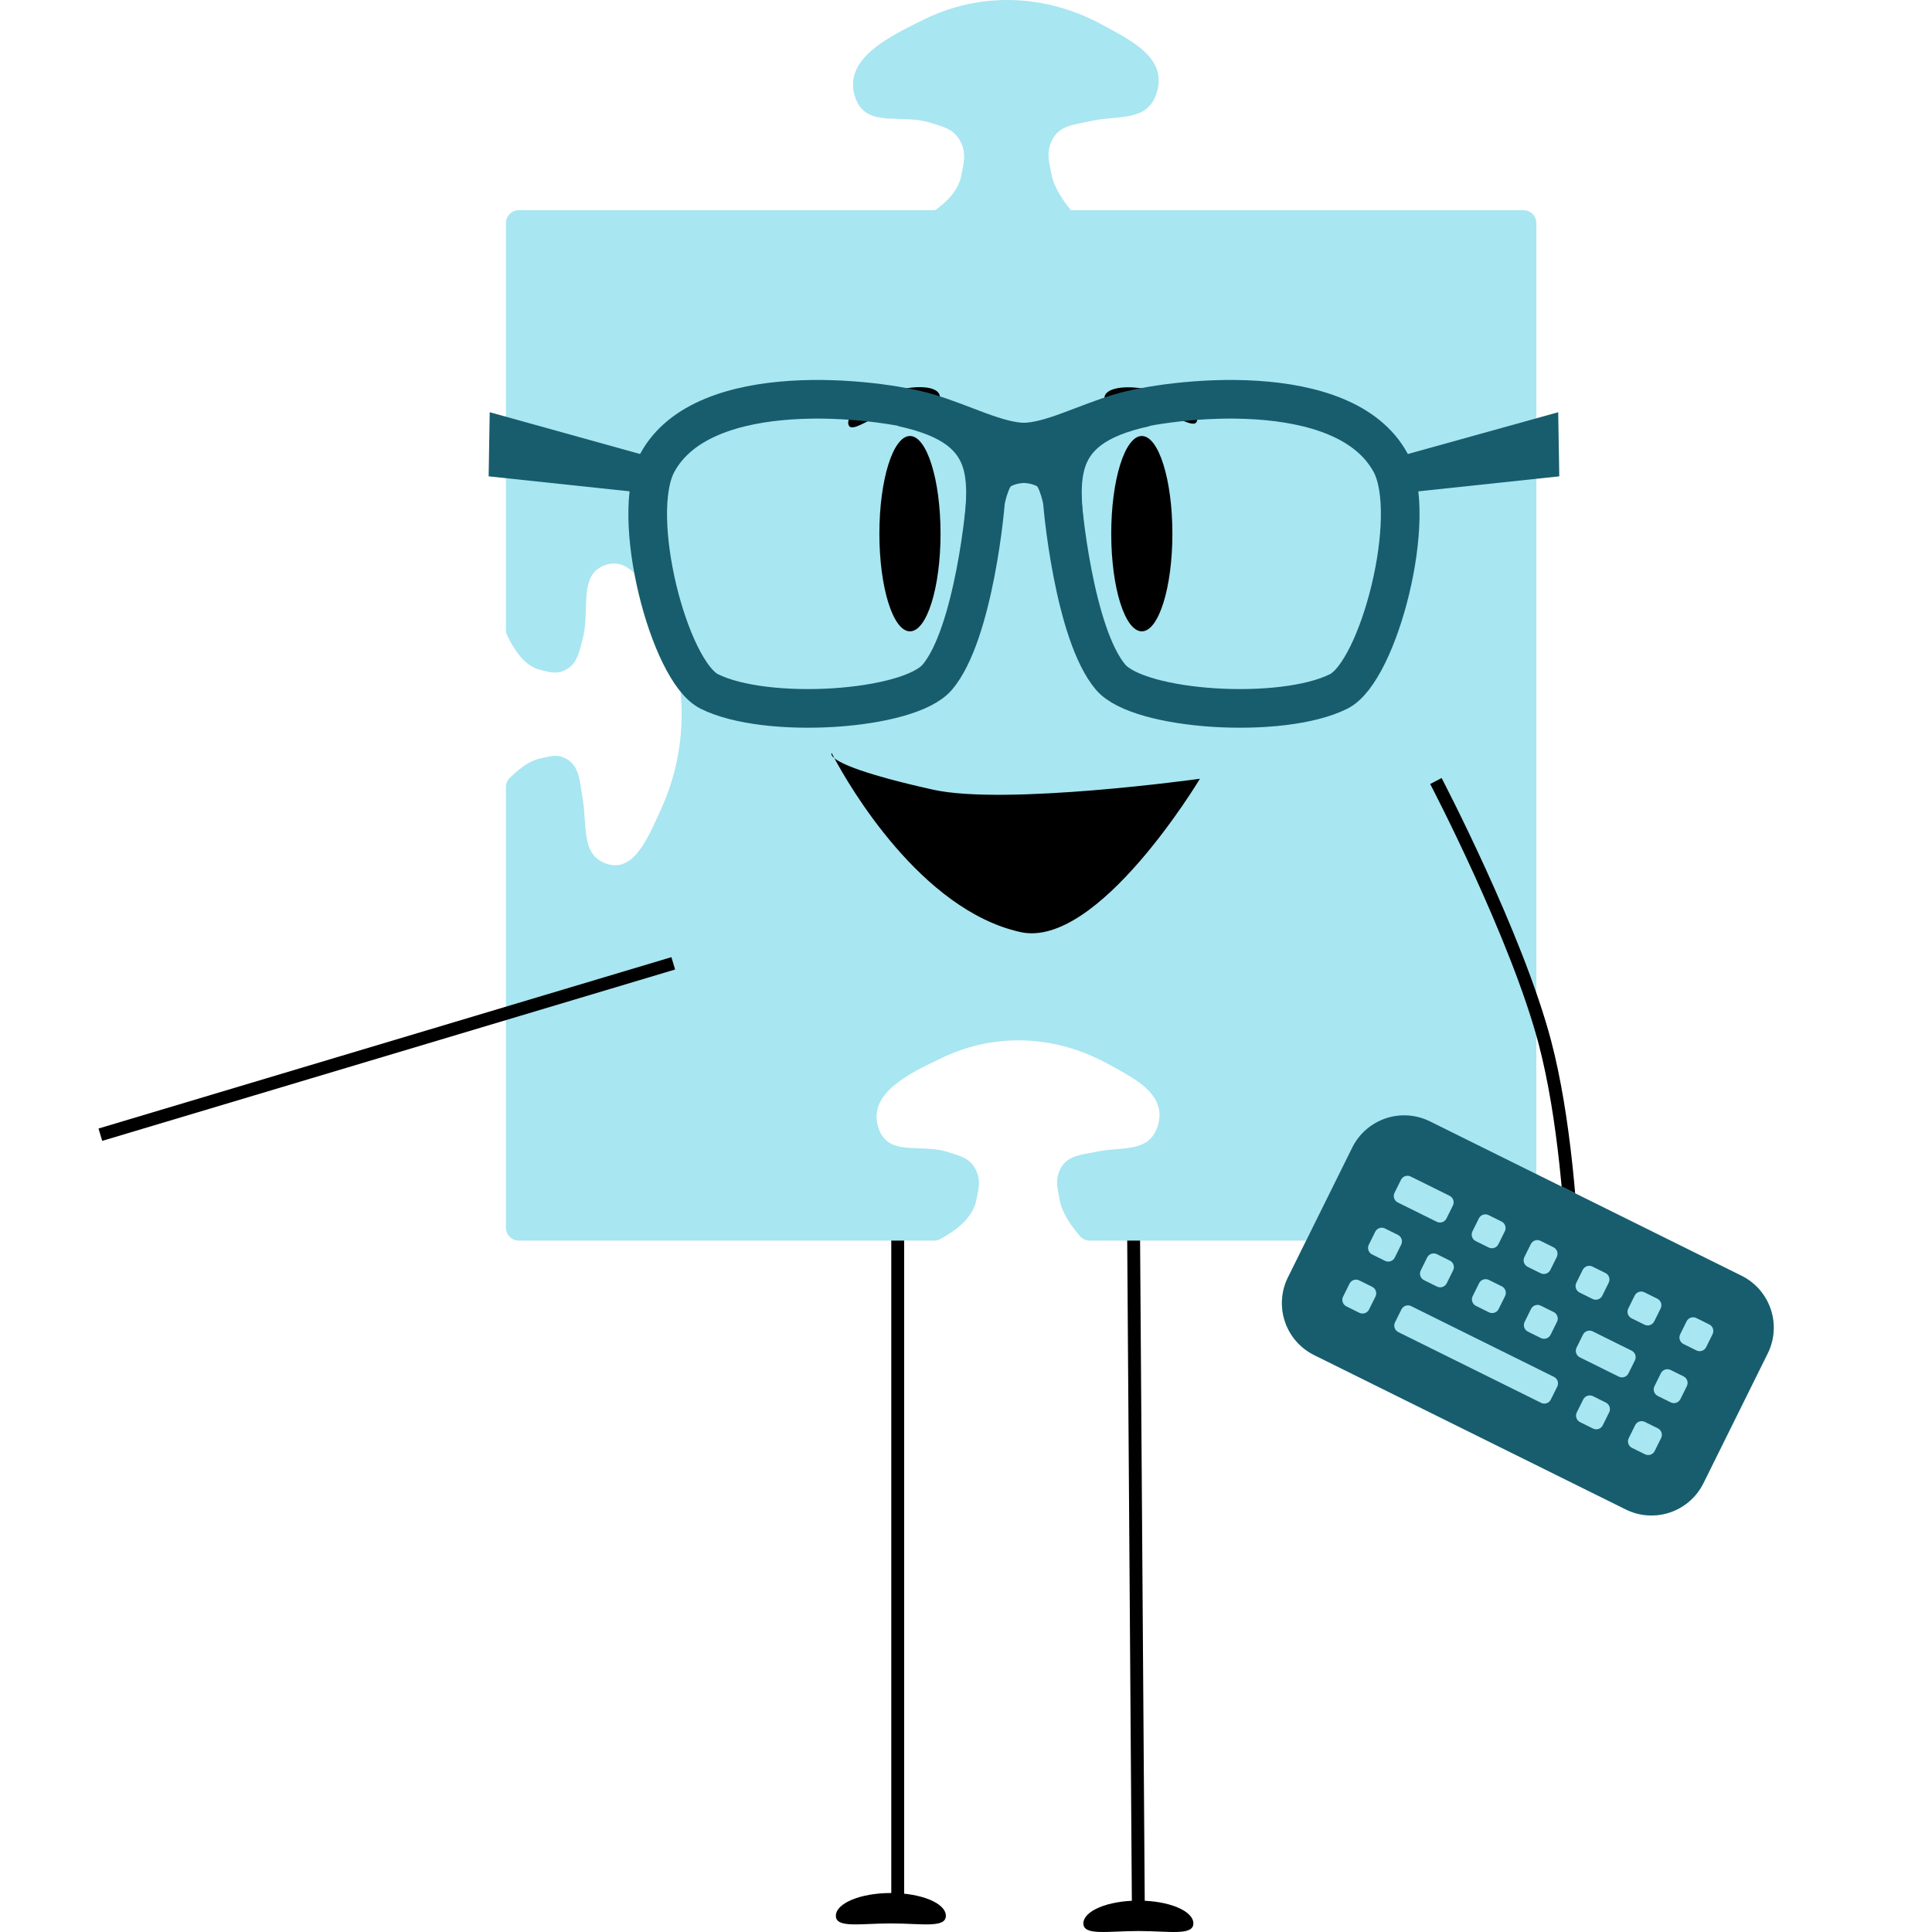 <svg width="150" height="150" viewBox="0 0 150 150" fill="none" xmlns="http://www.w3.org/2000/svg">
<path d="M88 94L88.385 148.744" stroke="black"/>
<path d="M92.653 149.334C92.653 150.312 90.742 149.924 88.383 149.924C86.025 149.924 84.113 150.312 84.113 149.334C84.113 148.356 86.025 147.563 88.383 147.563C90.742 147.563 92.653 148.356 92.653 149.334Z" fill="black"/>
<path d="M69.699 95.621V147.563" stroke="black"/>
<path d="M73.436 148.744C73.436 149.722 71.525 149.334 69.166 149.334C66.808 149.334 64.896 149.722 64.896 148.744C64.896 147.766 66.808 146.973 69.166 146.973C71.525 146.973 73.436 147.766 73.436 148.744Z" fill="black"/>
<path d="M71.719 1.522C76.139 -0.663 81.175 -0.457 85.525 1.894C87.911 3.184 90.703 4.528 89.782 7.282C89.041 9.5 86.747 8.92 84.654 9.406C83.487 9.677 82.191 9.685 81.626 10.99C81.231 11.901 81.455 12.59 81.648 13.577C81.837 14.538 82.492 15.527 83.149 16.321H118.282C118.834 16.321 119.282 16.769 119.282 17.321V95.321C119.282 95.873 118.834 96.321 118.282 96.321H84.6C84.323 96.321 84.056 96.207 83.874 95.999C83.203 95.231 82.472 94.206 82.283 93.218C82.262 93.108 82.241 93.003 82.221 92.9C82.07 92.157 81.953 91.581 82.279 90.851C82.722 89.861 83.629 89.697 84.545 89.532C84.728 89.499 84.912 89.465 85.092 89.426C85.614 89.31 86.15 89.266 86.667 89.222C88.07 89.106 89.34 89.001 89.851 87.522C90.68 85.126 88.375 83.878 86.252 82.728C86.149 82.673 86.047 82.618 85.945 82.562C81.934 80.378 77.274 80.151 73.17 82.116C73.107 82.146 73.044 82.177 72.98 82.207C70.564 83.361 67.332 84.906 68.2 87.569C68.687 89.064 69.928 89.106 71.334 89.154C72.077 89.18 72.867 89.206 73.616 89.45C73.714 89.482 73.809 89.512 73.903 89.542C74.717 89.797 75.381 90.005 75.784 90.865C76.136 91.614 76.006 92.216 75.838 92.998C75.821 93.074 75.805 93.152 75.788 93.231C75.512 94.553 74.231 95.542 72.985 96.21C72.846 96.284 72.69 96.321 72.532 96.321H40.282C39.73 96.321 39.282 95.873 39.282 95.321V61.102C39.282 60.849 39.377 60.603 39.556 60.424C40.217 59.763 41.051 59.093 41.857 58.91C41.955 58.888 42.049 58.865 42.139 58.844L42.611 58.738C43.064 58.653 43.474 58.648 43.96 58.91C44.84 59.384 44.984 60.351 45.129 61.328C45.158 61.523 45.187 61.72 45.222 61.912C45.323 62.469 45.362 63.041 45.399 63.593C45.5 65.089 45.592 66.444 46.904 66.992C49.032 67.881 50.146 65.424 51.172 63.162C51.221 63.053 51.271 62.944 51.32 62.836C53.269 58.563 53.479 53.594 51.74 49.213L51.66 49.011C50.639 46.432 49.273 42.982 46.904 43.902C45.575 44.419 45.535 45.741 45.489 47.241C45.465 48.034 45.44 48.876 45.222 49.675C45.193 49.779 45.167 49.881 45.141 49.98C44.912 50.848 44.725 51.555 43.96 51.983C43.293 52.356 42.76 52.218 42.065 52.037C41.998 52.019 41.928 52.001 41.857 51.983C40.785 51.712 39.961 50.547 39.376 49.334C39.313 49.204 39.282 49.061 39.282 48.917V17.321C39.282 16.769 39.73 16.321 40.282 16.321H72.601C73.575 15.632 74.413 14.742 74.631 13.65C74.828 12.664 75.031 11.96 74.608 11.064C74.115 10.02 73.279 9.864 72.256 9.536C69.91 8.785 67.211 10.02 66.389 7.528C65.407 4.548 69.1 2.817 71.719 1.522Z" fill="#A8E6F1"/>
<ellipse cx="70.649" cy="41.434" rx="2.374" ry="7.583" fill="black"/>
<path d="M72.956 30.686C73.158 31.43 71.37 31.193 69.414 31.819C67.458 32.445 66.074 33.697 65.873 32.953C65.671 32.209 67.093 31.098 69.049 30.471C71.005 29.845 72.754 29.941 72.956 30.686Z" fill="black"/>
<path d="M92.944 32.648C92.779 33.403 91.335 32.233 89.351 31.721C87.367 31.21 85.594 31.55 85.759 30.795C85.924 30.04 87.666 29.843 89.65 30.354C91.634 30.866 93.109 31.893 92.944 32.648Z" fill="black"/>
<ellipse cx="88.65" cy="41.434" rx="2.374" ry="7.583" fill="black"/>
<path d="M64.78 58.866C64.448 58.595 64.569 58.463 64.569 58.463C64.569 58.463 64.641 58.607 64.78 58.866C65.319 59.305 67.05 60.109 72.43 61.308C78.074 62.565 93.161 60.462 93.161 60.462C93.161 60.462 85.243 73.706 79.219 72.365C71.477 70.641 65.908 60.967 64.78 58.866Z" fill="black"/>
<path d="M7.792 88.098L52.271 74.793" stroke="black"/>
<path d="M111.483 60.638C111.483 60.638 117.759 72.638 119.942 80.921C122.951 92.341 122.284 110.916 122.284 110.916" stroke="black"/>
<line y1="-0.3" x2="2.076" y2="-0.3" transform="matrix(0.564 0.826 0.838 -0.545 122.576 110.345)" stroke="black" stroke-width="0.6"/>
<line y1="-0.3" x2="2.077" y2="-0.3" transform="matrix(-0.583 0.813 0.826 0.564 122.576 110.345)" stroke="black" stroke-width="0.6"/>
<line y1="-0.35" x2="2.424" y2="-0.35" transform="matrix(0.006 1 1 -0.005 122.48 110.342)" stroke="black" stroke-width="0.7"/>
<path d="M79.62 34.33C77.443 34.33 74.806 32.866 71.971 32.035C68.185 30.924 54.661 29.259 51.038 35.92C48.812 40.014 51.944 52.117 55.064 53.681C59.492 55.901 70.572 55.176 72.776 52.571C75.594 49.241 76.563 39.25 76.563 38.14C76.563 37.03 77.846 35.995 79.62 35.995" stroke="#185D6D" stroke-width="3"/>
<path d="M69.958 32.11C77.607 33.775 75.997 37.66 75.594 43.766" stroke="#185D6D" stroke-width="2"/>
<path d="M78.572 37.105C77.365 37.105 77.204 42.101 75.997 45.431" stroke="#185D6D"/>
<path d="M38.021 32.005L37.938 36.983L50.306 38.299L50.549 35.487L38.021 32.005Z" fill="#185D6D"/>
<path d="M75.103 33.485C78.287 37.036 76.987 37.649 75.9 39.451" stroke="#185D6D" stroke-width="2"/>
<path d="M79.38 34.33C81.557 34.33 84.194 32.866 87.029 32.035C90.815 30.924 104.339 29.259 107.962 35.92C110.188 40.014 107.056 52.117 103.936 53.681C99.508 55.901 88.428 55.176 86.224 52.571C83.406 49.241 82.437 39.25 82.437 38.14C82.437 37.03 81.154 35.995 79.38 35.995" stroke="#185D6D" stroke-width="3"/>
<path d="M89.042 32.11C81.393 33.775 83.003 37.66 83.406 43.766" stroke="#185D6D" stroke-width="2"/>
<path d="M80.428 37.105C81.635 37.105 81.796 42.101 83.003 45.431" stroke="#185D6D"/>
<path d="M120.979 32.005L121.062 36.983L108.694 38.299L108.451 35.487L120.979 32.005Z" fill="#185D6D"/>
<path d="M83.897 33.485C80.713 37.036 82.013 37.649 83.1 39.451" stroke="#185D6D" stroke-width="2"/>
<g clip-path="url(#clip0_4096_6544)">
<path d="M104.988 89.097C105.518 88.028 106.451 87.212 107.582 86.831C108.713 86.449 109.949 86.532 111.018 87.062L135.212 99.048C136.281 99.578 137.096 100.511 137.478 101.642C137.86 102.772 137.776 104.009 137.247 105.078L132.252 115.159C131.723 116.228 130.79 117.043 129.659 117.425C128.528 117.807 127.292 117.723 126.223 117.193L102.029 105.208C100.959 104.678 100.144 103.745 99.763 102.614C99.381 101.483 99.464 100.247 99.994 99.178L104.988 89.097Z" fill="#A8E6F1"/>
<path d="M104.988 89.097C105.518 88.028 106.451 87.212 107.582 86.831C108.713 86.449 109.949 86.532 111.018 87.062L135.212 99.048C136.281 99.578 137.096 100.511 137.478 101.642C137.86 102.772 137.776 104.009 137.247 105.078L132.252 115.159C131.723 116.228 130.79 117.043 129.659 117.425C128.528 117.807 127.292 117.723 126.223 117.193L102.029 105.208C100.959 104.678 100.144 103.745 99.763 102.614C99.381 101.483 99.464 100.247 99.994 99.178L104.988 89.097ZM130.948 102.586L130.449 103.594C130.311 103.872 130.425 104.21 130.703 104.347L131.711 104.847C131.845 104.913 132 104.923 132.141 104.876C132.282 104.828 132.399 104.726 132.465 104.593L132.965 103.584C133.031 103.451 133.041 103.296 132.993 103.155C132.946 103.014 132.844 102.897 132.71 102.831L131.702 102.331C131.568 102.265 131.414 102.255 131.273 102.302C131.131 102.35 131.015 102.452 130.948 102.586ZM107.527 95.377C107.393 95.31 107.239 95.3 107.097 95.348C106.956 95.395 106.839 95.497 106.773 95.631L106.274 96.639C106.136 96.917 106.25 97.255 106.528 97.393L107.536 97.892C107.67 97.958 107.824 97.969 107.966 97.921C108.107 97.873 108.224 97.772 108.29 97.638L108.789 96.63C108.855 96.496 108.866 96.342 108.818 96.2C108.77 96.059 108.669 95.942 108.535 95.876L107.527 95.377ZM110.805 97.629L110.306 98.637C110.168 98.915 110.282 99.253 110.56 99.39L111.568 99.89C111.702 99.956 111.857 99.966 111.998 99.919C112.139 99.871 112.256 99.769 112.322 99.635L112.822 98.627C112.888 98.494 112.898 98.339 112.85 98.198C112.803 98.056 112.701 97.94 112.567 97.874L111.559 97.374C111.425 97.308 111.271 97.298 111.13 97.345C110.988 97.393 110.872 97.495 110.805 97.629ZM115.591 99.372C115.458 99.306 115.303 99.295 115.162 99.343C115.021 99.391 114.904 99.493 114.838 99.626L114.338 100.634C114.2 100.913 114.314 101.25 114.593 101.388L115.601 101.887C115.734 101.954 115.889 101.964 116.03 101.916C116.172 101.869 116.288 101.767 116.354 101.633L116.854 100.625C116.92 100.491 116.93 100.337 116.883 100.195C116.835 100.054 116.733 99.938 116.6 99.871L115.591 99.372ZM118.87 101.624L118.371 102.632C118.233 102.91 118.347 103.248 118.625 103.386L119.633 103.885C119.767 103.951 119.921 103.962 120.063 103.914C120.204 103.866 120.321 103.764 120.387 103.631L120.886 102.623C120.952 102.489 120.963 102.334 120.915 102.193C120.867 102.052 120.766 101.935 120.632 101.869L119.624 101.37C119.49 101.303 119.336 101.293 119.194 101.341C119.053 101.388 118.936 101.49 118.87 101.624ZM129.705 106.364C129.571 106.297 129.416 106.287 129.275 106.335C129.134 106.382 129.017 106.484 128.951 106.618L128.451 107.626C128.314 107.904 128.427 108.242 128.706 108.38L129.714 108.879C129.847 108.945 130.002 108.956 130.143 108.908C130.285 108.86 130.401 108.758 130.468 108.625L130.967 107.617C131.033 107.483 131.044 107.329 130.996 107.187C130.948 107.046 130.846 106.929 130.713 106.863L129.705 106.364ZM127.707 110.396C127.573 110.33 127.419 110.319 127.277 110.367C127.136 110.415 127.019 110.517 126.953 110.65L126.454 111.658C126.316 111.937 126.43 112.274 126.708 112.412L127.716 112.911C127.85 112.978 128.004 112.988 128.146 112.94C128.287 112.893 128.404 112.791 128.47 112.657L128.969 111.649C129.036 111.515 129.046 111.361 128.998 111.219C128.951 111.078 128.849 110.962 128.715 110.895L127.707 110.396ZM123.656 103.367C123.522 103.301 123.368 103.291 123.227 103.338C123.085 103.386 122.969 103.488 122.902 103.621L122.403 104.63C122.265 104.908 122.379 105.245 122.657 105.383L125.681 106.882C125.815 106.948 125.97 106.958 126.111 106.91C126.252 106.863 126.369 106.761 126.435 106.627L126.935 105.619C127.001 105.485 127.011 105.331 126.964 105.19C126.916 105.048 126.814 104.932 126.68 104.865L123.656 103.367ZM122.921 108.653L122.421 109.661C122.284 109.939 122.398 110.277 122.676 110.414L123.684 110.914C123.818 110.98 123.972 110.99 124.113 110.943C124.255 110.895 124.371 110.793 124.438 110.659L124.937 109.651C125.003 109.518 125.014 109.363 124.966 109.222C124.918 109.081 124.816 108.964 124.683 108.898L123.675 108.398C123.541 108.332 123.386 108.322 123.245 108.369C123.104 108.417 122.987 108.519 122.921 108.653ZM127.67 100.334C127.536 100.267 127.382 100.257 127.24 100.305C127.099 100.352 126.982 100.454 126.916 100.588L126.417 101.596C126.279 101.874 126.393 102.212 126.671 102.35L127.679 102.849C127.813 102.915 127.967 102.926 128.109 102.878C128.25 102.83 128.367 102.729 128.433 102.595L128.932 101.587C128.998 101.453 129.009 101.299 128.961 101.157C128.913 101.016 128.812 100.899 128.678 100.833L127.67 100.334ZM122.884 98.59L122.384 99.598C122.247 99.877 122.36 100.214 122.639 100.352L123.647 100.852C123.78 100.918 123.935 100.928 124.076 100.881C124.218 100.833 124.334 100.731 124.401 100.597L124.9 99.589C124.966 99.456 124.977 99.301 124.929 99.16C124.881 99.018 124.779 98.902 124.646 98.835L123.638 98.336C123.504 98.27 123.349 98.259 123.208 98.307C123.067 98.355 122.95 98.457 122.884 98.59ZM119.605 96.338C119.472 96.272 119.317 96.262 119.176 96.309C119.034 96.357 118.918 96.459 118.851 96.593L118.352 97.601C118.214 97.879 118.328 98.217 118.606 98.355L119.614 98.854C119.748 98.92 119.903 98.931 120.044 98.883C120.185 98.835 120.302 98.733 120.368 98.6L120.868 97.592C120.934 97.458 120.944 97.303 120.897 97.162C120.849 97.021 120.747 96.904 120.613 96.838L119.605 96.338ZM114.819 94.595L114.32 95.603C114.182 95.881 114.296 96.219 114.574 96.357L115.582 96.856C115.716 96.923 115.87 96.933 116.012 96.885C116.153 96.838 116.27 96.736 116.336 96.602L116.835 95.594C116.902 95.46 116.912 95.306 116.864 95.164C116.817 95.023 116.715 94.906 116.581 94.84L115.573 94.341C115.439 94.275 115.285 94.264 115.143 94.312C115.002 94.359 114.885 94.461 114.819 94.595ZM109.524 91.344C109.391 91.278 109.236 91.268 109.095 91.315C108.954 91.363 108.837 91.465 108.771 91.599L108.271 92.607C108.133 92.885 108.247 93.223 108.526 93.361L111.55 94.859C111.684 94.925 111.838 94.935 111.979 94.888C112.121 94.84 112.237 94.738 112.304 94.604L112.803 93.596C112.869 93.463 112.88 93.308 112.832 93.167C112.784 93.025 112.682 92.909 112.549 92.843L109.524 91.344ZM104.775 99.663L104.276 100.671C104.138 100.95 104.252 101.287 104.53 101.425L105.538 101.925C105.672 101.991 105.827 102.001 105.968 101.953C106.109 101.906 106.226 101.804 106.292 101.67L106.792 100.662C106.858 100.528 106.868 100.374 106.821 100.233C106.773 100.091 106.671 99.975 106.537 99.908L105.529 99.409C105.396 99.343 105.241 99.332 105.1 99.38C104.958 99.428 104.842 99.53 104.775 99.663ZM109.562 101.407C109.428 101.34 109.273 101.33 109.132 101.378C108.991 101.425 108.874 101.527 108.808 101.661L108.308 102.669C108.171 102.947 108.284 103.285 108.563 103.423L119.652 108.916C119.785 108.982 119.94 108.993 120.081 108.945C120.222 108.897 120.339 108.796 120.405 108.662L120.905 107.654C120.971 107.52 120.981 107.366 120.934 107.224C120.886 107.083 120.784 106.966 120.65 106.9L109.562 101.407Z" fill="#185D6D"/>
</g>
<defs>
<clipPath id="clip0_4096_6544">
<rect width="36" height="36" fill="white" transform="translate(110.981 77) rotate(26.354)"/>
</clipPath>
</defs>
</svg>
